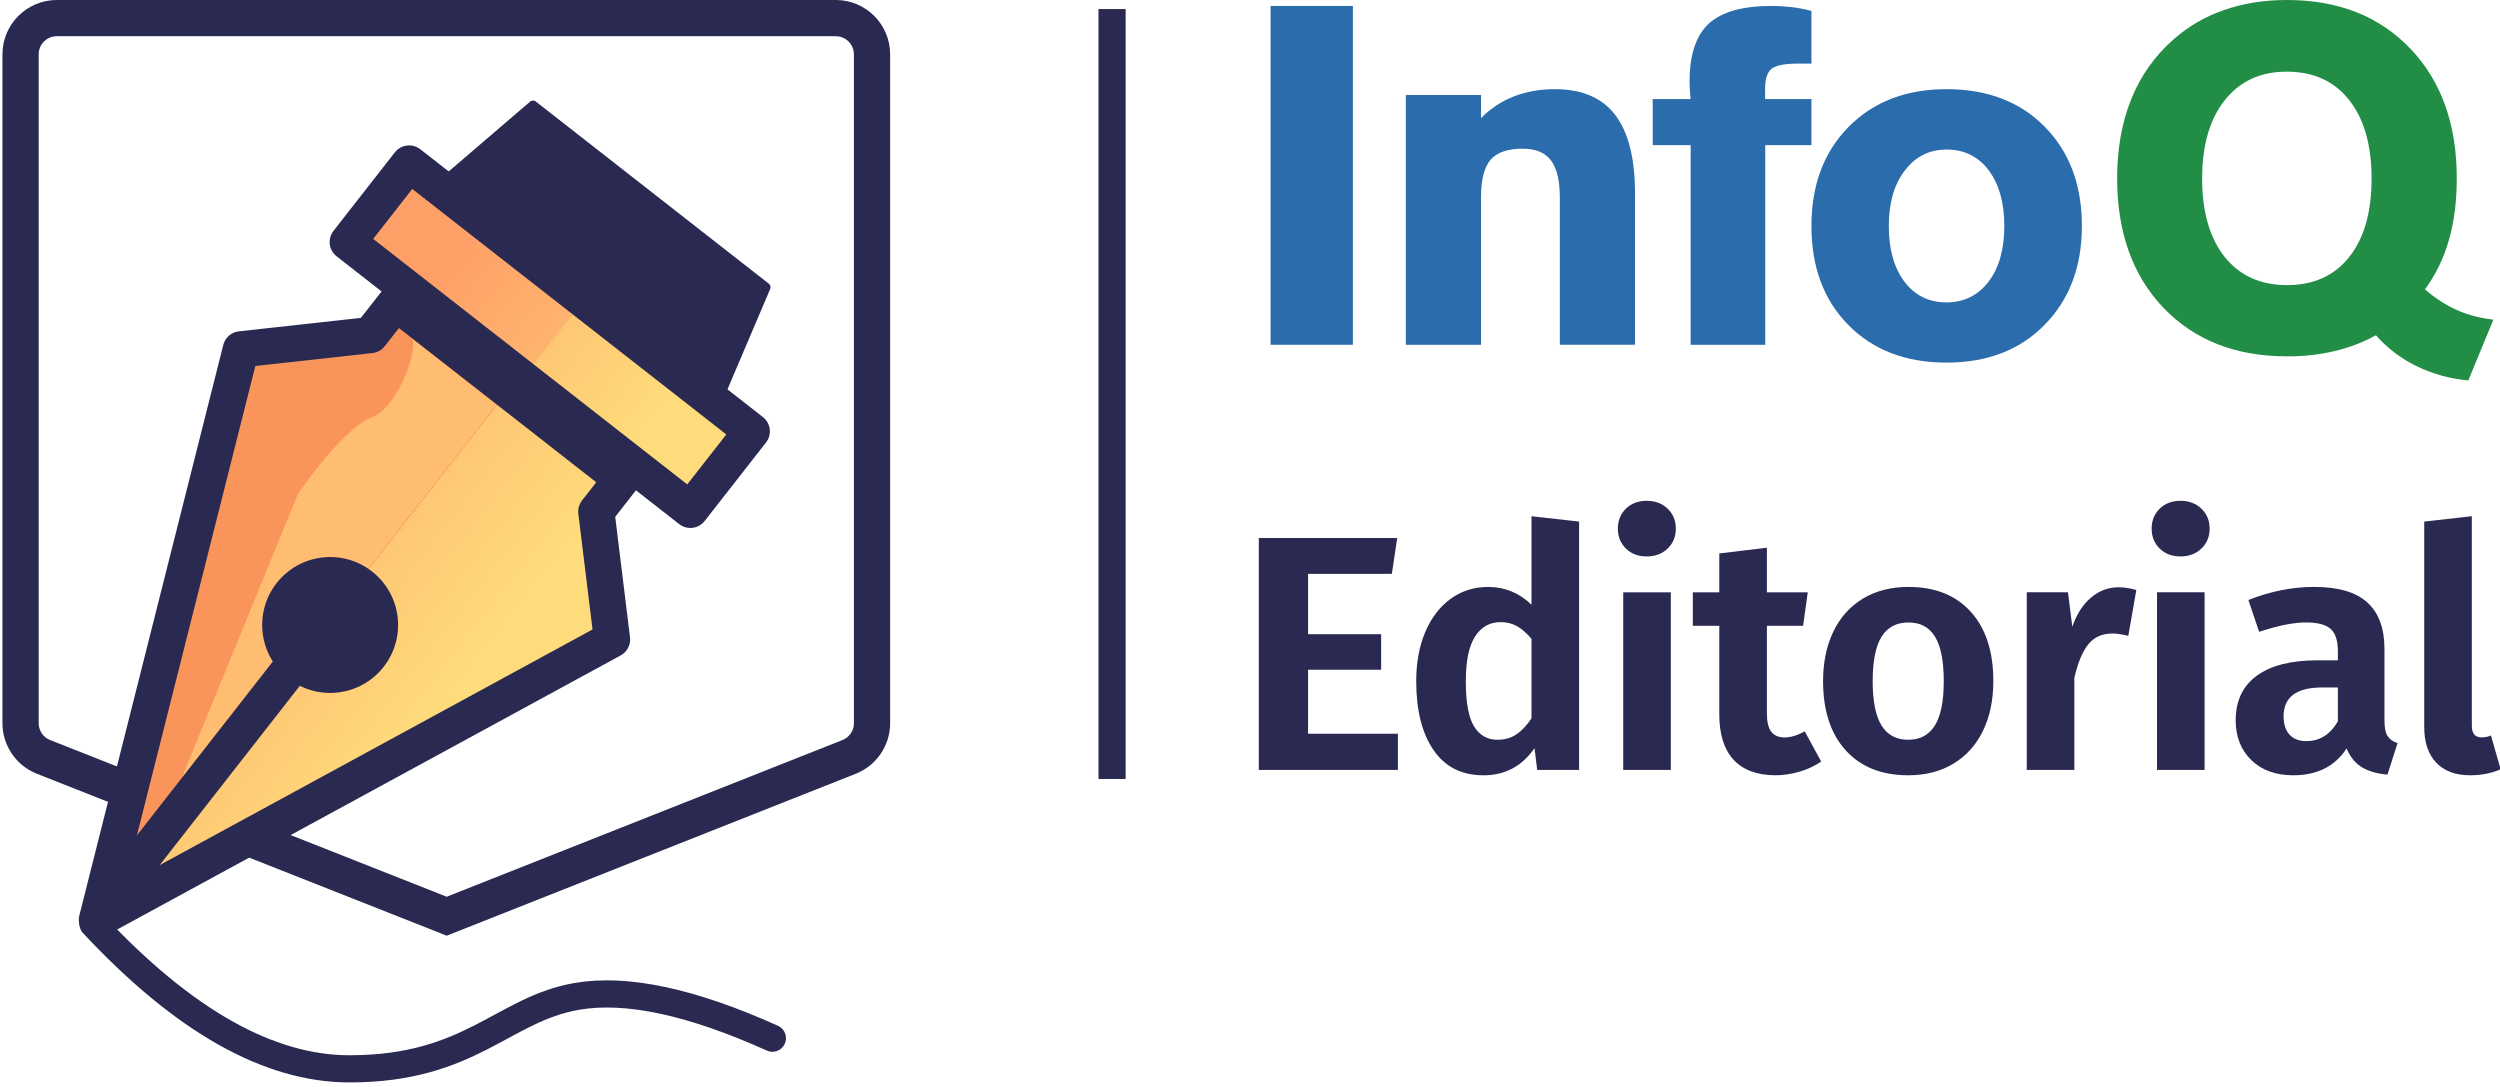 <svg height="120" viewBox="0 0 276 120" width="276" xmlns="http://www.w3.org/2000/svg" xmlns:xlink="http://www.w3.org/1999/xlink"><linearGradient id="a" x1="80.174%" x2="18.918%" y1="50%" y2="50%"><stop offset="0" stop-color="#f9955b"/><stop offset=".494" stop-color="#f9955b"/><stop offset=".495" stop-color="#fec774"/><stop offset="1" stop-color="#fedc7b"/></linearGradient><linearGradient id="b" x1="80.174%" x2="18.918%" y1="50%" y2="50%"><stop offset="0" stop-color="#fe9f67"/><stop offset=".508" stop-color="#feb46e"/><stop offset=".509" stop-color="#fec774"/><stop offset="1" stop-color="#fedc7b"/></linearGradient><g fill="none" fill-rule="evenodd"><g fill-rule="nonzero" transform="translate(140.271)"><path d="m9.087 38.064h-9.087v-37.407h9.087z" fill="#2b6cad"/><path d="m14.928 38.064v-27.579h8.304v2.562c1.023-1.05 2.258-1.868 3.624-2.4 1.335-.522 2.85-.804 4.521-.804 2.988 0 5.22.942 6.672 2.844 1.455 1.902 2.19 4.806 2.19 8.73v16.644h-8.304v-16.239c0-1.86-.318-3.222-.975-4.104-.66-.882-1.692-1.302-3.108-1.302-1.671 0-2.847.399-3.564 1.221-.696.822-1.056 2.202-1.056 4.185v16.245h-8.304zm31.449 0v-22.041h-4.188v-5.085h4.188c-.06-.567-.081-.99-.099-1.233 0-.264-.021-.486-.021-.708 0-2.949.711-5.07 2.115-6.381 1.401-1.293 3.714-1.959 6.915-1.959.711 0 1.422.039 2.154.12.729.081 1.479.222 2.271.426v5.817h-1.383c-1.521 0-2.508.18-3.003.564s-.732 1.131-.732 2.28v1.074h5.118v5.088h-5.1v22.038h-8.232zm28.23 1.968c-4.47 0-8.079-1.38-10.806-4.137-2.727-2.76-4.089-6.399-4.089-10.95 0-4.503 1.362-8.166 4.11-10.944 2.727-2.76 6.336-4.158 10.788-4.158 4.512 0 8.139 1.38 10.866 4.158 2.73 2.778 4.092 6.42 4.092 10.947 0 4.506-1.383 8.148-4.131 10.926-2.727 2.778-6.336 4.158-10.83 4.158zm-6.354-15.084c0 2.592.582 4.629 1.725 6.15 1.164 1.524 2.706 2.286 4.632 2.286 1.923 0 3.489-.762 4.65-2.283 1.164-1.524 1.746-3.582 1.746-6.132 0-2.592-.582-4.632-1.725-6.174-1.164-1.524-2.706-2.283-4.65-2.283-1.926 0-3.45.78-4.614 2.325-1.182 1.521-1.764 3.579-1.764 6.111z" fill="#2b6cad"/><path d="m122.031 37.011c-1.428.784-2.956 1.37-4.542 1.743-1.723.407-3.489.604-5.259.588-5.679 0-10.221-1.782-13.65-5.352-3.405-3.57-5.118-8.337-5.118-14.298 0-3.264.519-6.165 1.554-8.742 1.01-2.535 2.608-4.794 4.662-6.591 1.636-1.453 3.547-2.563 5.619-3.264 2.091-.729 4.401-1.095 6.912-1.095 5.658 0 10.2 1.785 13.626 5.373 3.426 3.591 5.121 8.358 5.121 14.319 0 2.493-.279 4.746-.858 6.774-.55 1.968-1.447 3.822-2.649 5.475 1.077.954 2.232 1.704 3.486 2.271 1.257.57 2.61.912 4.065 1.074l-2.769 6.714c-1.987-.172-3.925-.708-5.718-1.581-1.706-.826-3.23-1.985-4.482-3.408zm-9.822-5.535c2.949 0 5.238-1.035 6.873-3.105 1.653-2.07 2.469-4.95 2.469-8.658 0-3.711-.834-6.612-2.49-8.682-1.65-2.088-3.945-3.12-6.87-3.12-2.91 0-5.181 1.05-6.855 3.162-1.674 2.109-2.49 4.989-2.49 8.658 0 3.672.837 6.552 2.49 8.64 1.674 2.07 3.963 3.105 6.87 3.105z" fill="#228d45"/></g><path d="m121.271 1h3v85h-3z" fill="#292952"/><path d="m154.253 59.396-.592 3.959h-9.25v6.66h8.066v3.922h-8.066v7.067h9.916v3.996h-15.355v-25.604zm20.079-1.813v27.417h-4.625l-.296-2.405c-1.381 1.998-3.256 2.997-5.624 2.997-2.417 0-4.261-.931-5.532-2.793s-1.905-4.397-1.905-7.604c0-2.023.327-3.817.981-5.383s1.585-2.793 2.793-3.682 2.602-1.332 4.181-1.332c1.825 0 3.416.654 4.773 1.961v-9.768zm-8.991 24.087c.765 0 1.443-.191 2.035-.574s1.159-.98 1.702-1.794v-8.769c-.518-.617-1.042-1.079-1.573-1.387s-1.141-.463-1.831-.463c-1.209 0-2.152.53-2.83 1.591s-1.018 2.701-1.018 4.921c0 2.343.302 4.008.906 4.995s1.474 1.48 2.608 1.48zm19.117-16.28v19.61h-5.254v-19.61zm-2.664-10.101c.937 0 1.708.29 2.312.87.604.58.906 1.313.906 2.201s-.302 1.622-.906 2.201c-.604.58-1.375.87-2.312.87s-1.702-.29-2.294-.87-.888-1.313-.888-2.201.296-1.622.888-2.201 1.357-.87 2.294-.87zm19.265 28.786c-.715.493-1.523.869-2.424 1.129-.9.259-1.794.389-2.683.389-2.023-.025-3.552-.604-4.588-1.739-1.036-1.135-1.554-2.8-1.554-4.995v-9.768h-2.923v-3.7h2.923v-4.292l5.254-.629v4.921h4.514l-.518 3.7h-3.996v9.657c0 .937.16 1.616.481 2.035.321.419.814.629 1.48.629.666 0 1.406-.222 2.22-.666zm9.645-19.277c2.935 0 5.229.919 6.882 2.756s2.479 4.384 2.479 7.641c0 2.072-.376 3.891-1.129 5.457s-1.838 2.781-3.256 3.644c-1.418.863-3.089 1.295-5.013 1.295-2.935 0-5.235-.919-6.901-2.756s-2.498-4.384-2.498-7.641c0-2.072.376-3.891 1.129-5.457s1.838-2.781 3.256-3.644c1.418-.863 3.102-1.295 5.051-1.295zm0 3.922c-1.332 0-2.325.524-2.978 1.573s-.981 2.682-.981 4.902.327 3.854.981 4.902 1.634 1.573 2.942 1.573 2.288-.524 2.942-1.573.981-2.682.981-4.902-.321-3.854-.962-4.902c-.641-1.048-1.616-1.573-2.923-1.573zm23.187-3.885c.592 0 1.246.099 1.961.296l-.888 5.069c-.691-.173-1.27-.259-1.739-.259-1.159 0-2.06.407-2.701 1.221-.641.814-1.147 2.047-1.517 3.7v10.138h-5.254v-19.61h4.551l.481 3.811c.469-1.381 1.153-2.454 2.054-3.219s1.918-1.147 3.053-1.147zm9.497.555v19.61h-5.254v-19.61zm-2.664-10.101c.937 0 1.708.29 2.312.87.604.58.906 1.313.906 2.201s-.302 1.622-.906 2.201c-.604.58-1.375.87-2.312.87s-1.702-.29-2.294-.87-.888-1.313-.888-2.201.296-1.622.888-2.201 1.357-.87 2.294-.87zm22.521 24.272c0 .765.111 1.326.333 1.683s.592.623 1.11.795l-1.11 3.478c-1.159-.099-2.103-.37-2.83-.814-.728-.444-1.289-1.135-1.683-2.072-1.283 1.973-3.244 2.96-5.883 2.96-1.949 0-3.496-.561-4.644-1.683-1.147-1.122-1.72-2.584-1.72-4.385 0-2.146.777-3.786 2.331-4.921s3.786-1.702 6.697-1.702h2.257v-.962c0-1.209-.271-2.047-.814-2.516-.543-.469-1.443-.703-2.701-.703-1.381 0-3.108.345-5.18 1.036l-1.184-3.515c2.442-.962 4.859-1.443 7.252-1.443 2.664 0 4.625.573 5.883 1.72 1.258 1.147 1.887 2.855 1.887 5.125zm-8.621 2.257c1.48 0 2.639-.728 3.478-2.183v-3.737h-1.739c-2.837 0-4.255 1.061-4.255 3.182 0 .863.216 1.535.647 2.017s1.054.722 1.869.722zm18.081 3.774c-1.603 0-2.849-.462-3.737-1.387s-1.332-2.238-1.332-3.941v-22.681l5.254-.592v23.125c0 .863.358 1.295 1.073 1.295.395 0 .74-.074 1.036-.222l1.073 3.737c-1.011.444-2.134.666-3.367.666z" fill="#292952"/><path d="m2-2 86-0c2.209 0 4 1.791 4 4l-0 73.842c-0 1.641-1.002 3.115-2.528 3.719l-44.427 17.589-44.515-17.589c-1.527-.603-2.53-2.078-2.53-3.72v-73.841c0-2.209 1.791-4 4-4z" stroke="#292952" stroke-width="4" transform="translate(4.271 4)"/><g transform="matrix(-.788 -.616 .616 -.788 30.977 117.408)"><path d="m41.702 74h-31.641v-4.545l-10.06-10.056 25.732-59.399 26.268 59.399-10.298 10.056z" fill="url(#a)" stroke="#292952" stroke-linecap="round" stroke-linejoin="round" stroke-width="4"/><path d="m26 11 11.225 39.77c.259 5.921-.161 9.815-1.26 11.684-1.649 2.802.85 9.504 1.949 9.504.733 0-3.239 0-11.914 0z" fill="#ffbd71"/><g stroke="#292952" stroke-linecap="round" stroke-linejoin="round"><path d="m2 76h48v11h-48z" fill="url(#b)" stroke-width="4"/><path d="m10.556 100.5-3.207-12h38.262l-2.412 12z" fill="#292952"/><path d="m26 2v41" stroke-width="4"/></g><circle cx="25.5" cy="41.5" fill="#292952" r="7.5"/></g><path d="m10.271 102c9.957 10.667 19.392 16 28.306 16 13.371 0 16.913-6.58 25.107-8 5.462-.947 12.658.591 21.587 4.614" stroke="#292952" stroke-linecap="round" stroke-linejoin="round" stroke-width="3"/></g></svg>